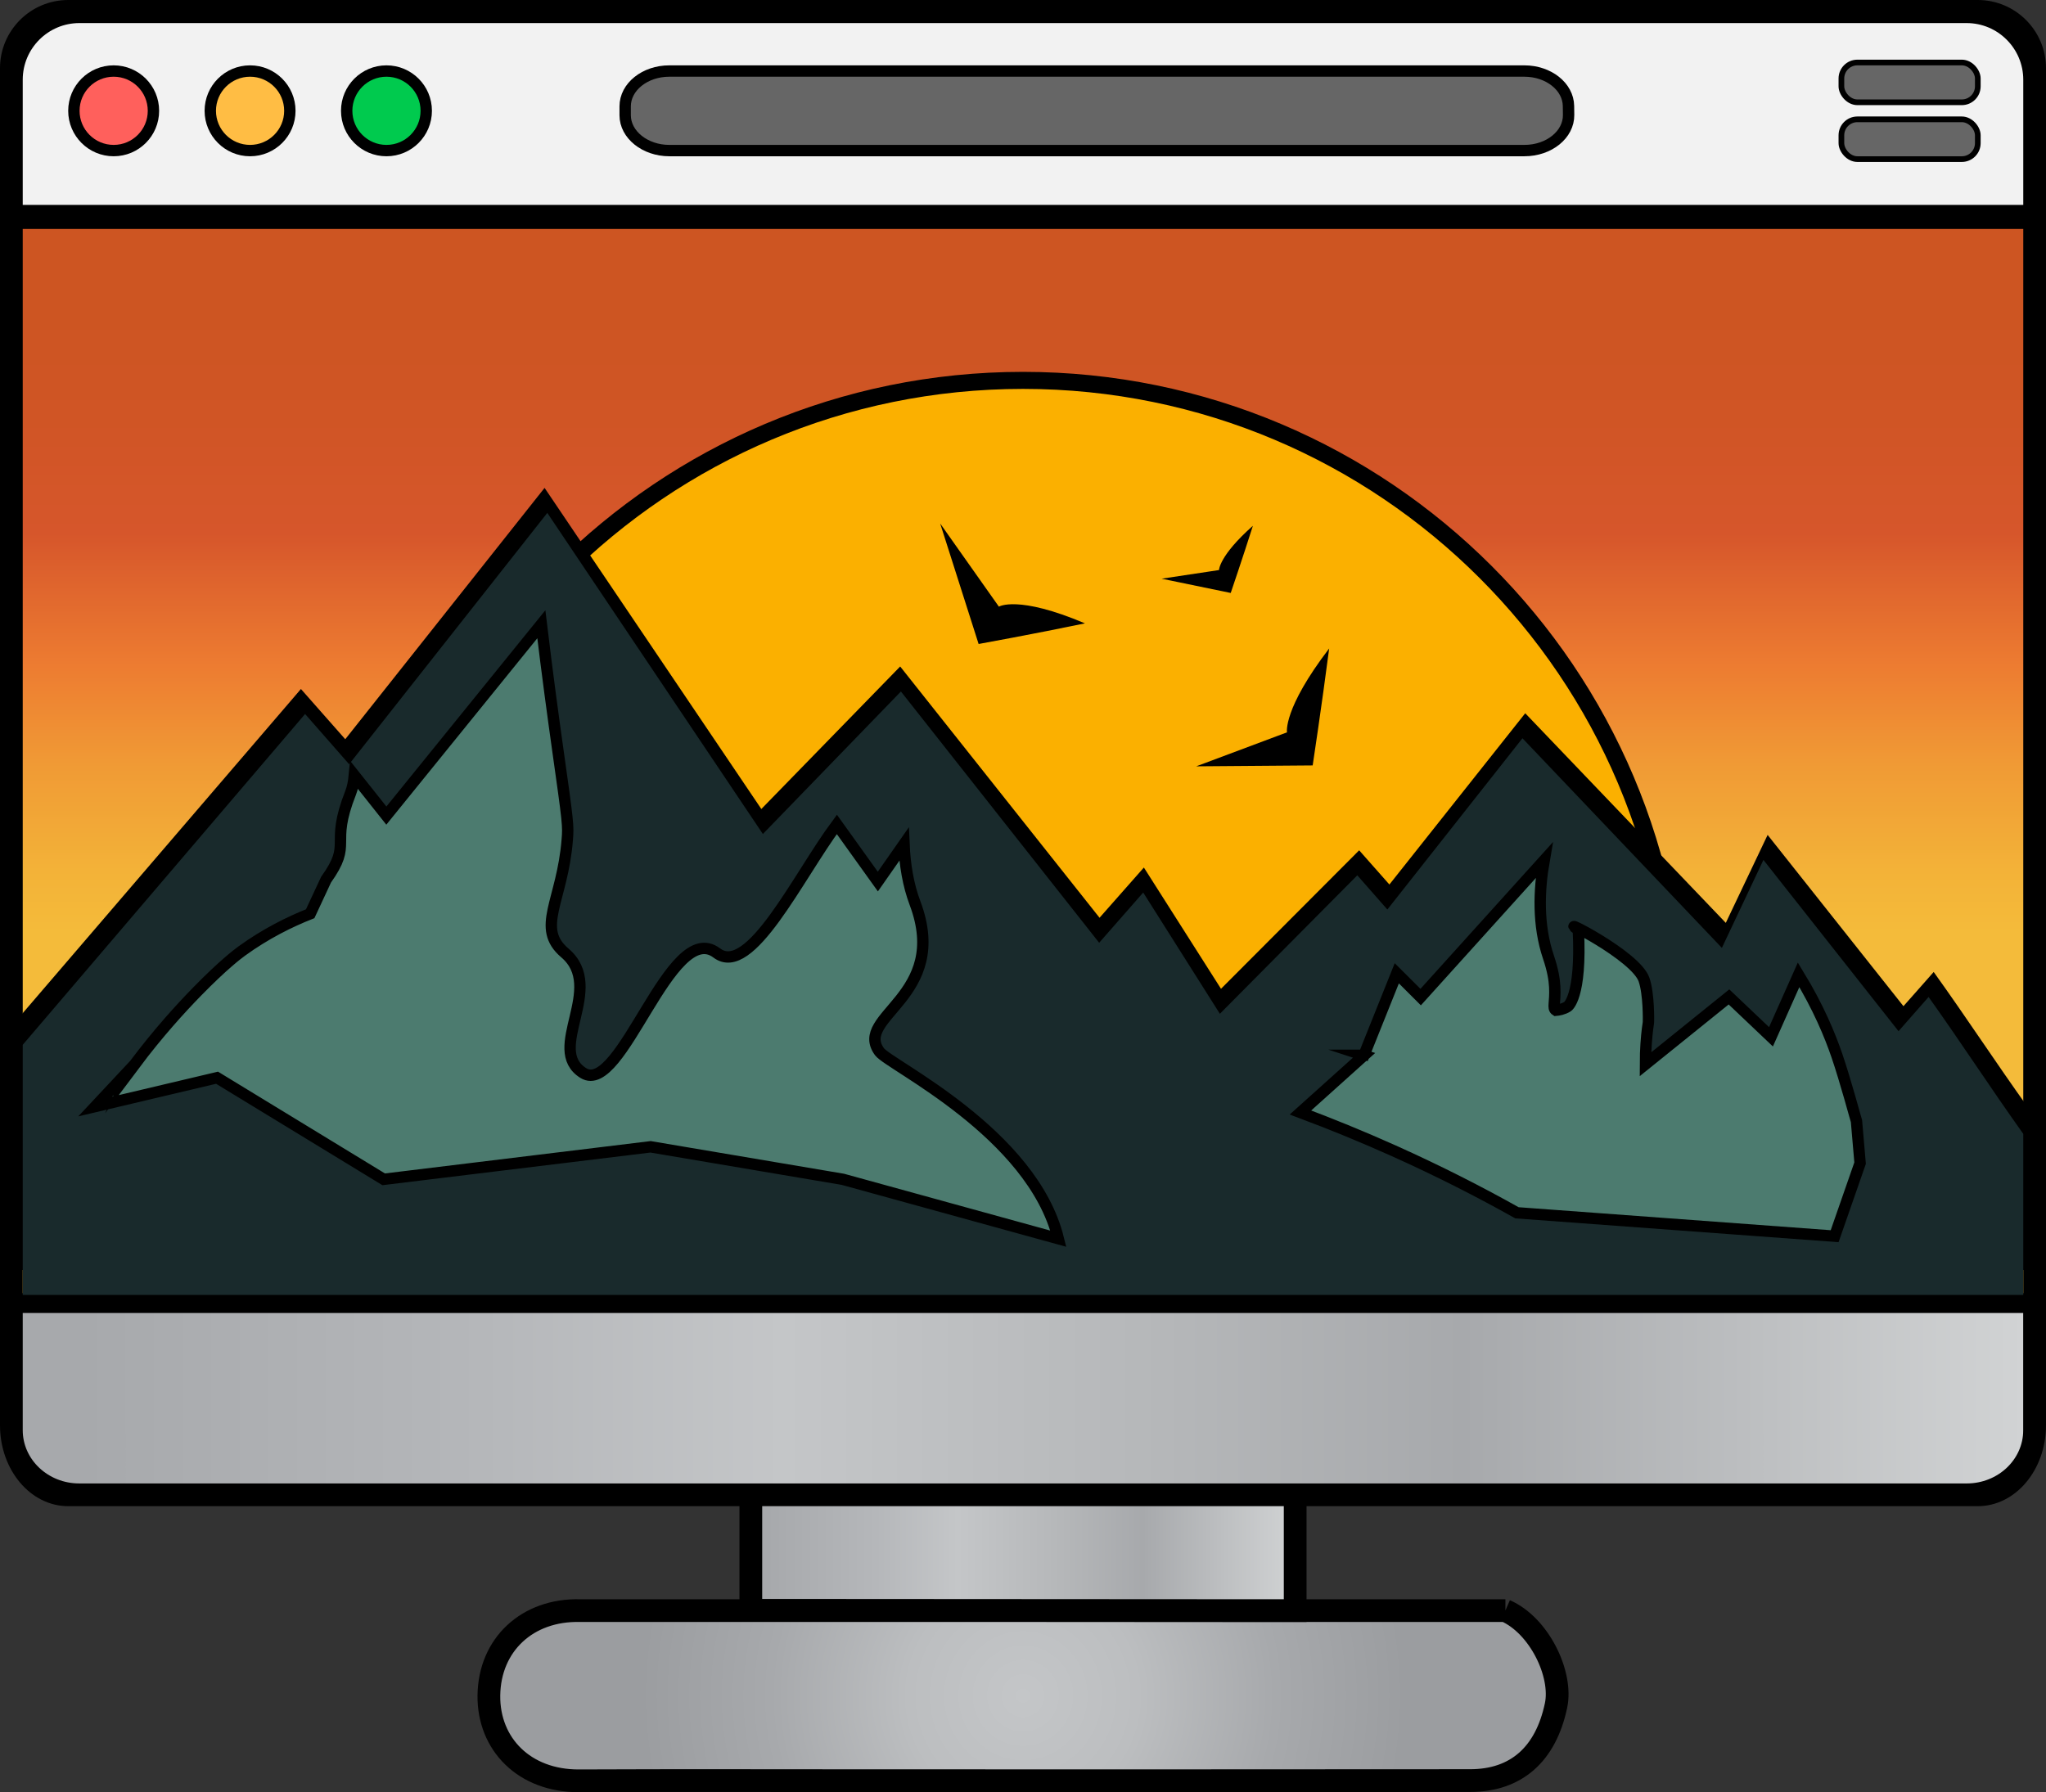 <?xml version="1.0" encoding="UTF-8"?>
<svg id="Layer_2" data-name="Layer 2" xmlns="http://www.w3.org/2000/svg" width="360" height="315.39" xmlns:xlink="http://www.w3.org/1999/xlink" viewBox="0 0 360 315.39"><rect x="0" y="0" width="360" height="315.39" fill="#333333" stroke="none"/>
  <defs>
    <radialGradient id="Tin_Radial" data-name="Tin Radial" cx="180" cy="298.41" fx="180" fy="298.41" r="67.3" gradientUnits="userSpaceOnUse">
      <stop offset="0" stop-color="#c4c6c8"/>
      <stop offset=".3" stop-color="#bcbec0"/>
      <stop offset=".66" stop-color="#a7a9ac"/>
      <stop offset="1" stop-color="#9b9da0"/>
    </radialGradient>
    <linearGradient id="Tin" x1="132.11" y1="271.75" x2="227.89" y2="271.75" gradientUnits="userSpaceOnUse">
      <stop offset=".03" stop-color="#a7a9ac"/>
      <stop offset=".23" stop-color="#b5b7ba"/>
      <stop offset=".38" stop-color="#c4c6c8"/>
      <stop offset=".57" stop-color="#b5b7b9"/>
      <stop offset=".72" stop-color="#a7a9ac"/>
      <stop offset="1" stop-color="#d1d3d4"/>
      <stop offset="1" stop-color="#a7a9ac"/>
    </linearGradient>
    <linearGradient id="Tin-2" data-name="Tin" x1="4" y1="246.06" x2="356" y2="246.06" xlink:href="#Tin"/>
    <linearGradient id="linear-gradient" x1="180" y1="54.84" x2="180" y2="210.92" gradientUnits="userSpaceOnUse">
      <stop offset="0" stop-color="#cd5522"/>
      <stop offset=".12" stop-color="#d05525"/>
      <stop offset=".25" stop-color="#d6562b"/>
      <stop offset=".4" stop-color="#ed7c31"/>
      <stop offset=".51" stop-color="#f09a35"/>
      <stop offset=".63" stop-color="#f3b238"/>
      <stop offset=".7" stop-color="#f4bb3a"/>
    </linearGradient>
  </defs>
  <g id="Layer_1-2" data-name="Layer 1">
    <g id="Icon">
      <path id="Base" d="M264.87,283.44c5.94,2.59,10.09,11.15,8.92,16.69-1.81,8.58-6.99,13.21-15.09,13.22-34.47.04-68.95.02-103.42.02-17.8,0-35.6-.06-53.39.02-9.64.05-15.96-6.46-15.87-15,.1-8.98,6.79-15.18,16.04-14.95h162.82Z" fill="url(#Tin_Radial)" stroke="#000" stroke-miterlimit="10" stroke-width="4"/>
      <polygon id="Neck" points="132.11 283.38 227.89 283.44 227.89 260.06 132.11 260.06 132.11 283.38" fill="url(#Tin)" stroke="#000" stroke-miterlimit="10" stroke-width="4"/>
      <g id="Speaker">
        <path d="M360,227.06v23.77c0,7.86-5.37,14.23-12,14.23H12c-6.63,0-12-6.37-12-14.23v-23.77h360Z" stroke-width="0"/>
        <path d="M356,231.06H4v20.62c0,5.18,4.45,9.38,9.94,9.38h332.11c5.49,0,9.94-4.19,9.94-9.36v-20.64Z" fill="url(#Tin-2)" stroke-width="0"/>
      </g>
      <g id="Display">
        <rect id="Screen" x="0" y="36.06" width="360" height="192" stroke-width="0"/>
        <rect id="Background" x="4" y="40.29" width="352" height="187.28" fill="url(#linear-gradient)" stroke-width="0"/>
        <path id="Sun" d="M64.89,182.05c0-63.57,51.54-115.11,115.11-115.11s115.11,51.54,115.11,115.11" fill="#fbb000" stroke="#000" stroke-miterlimit="10" stroke-width="3"/>
        <g id="Birds">
          <path id="Bird1" d="M210.47,134.86l20.5-.16s1.6-10.53,2.9-20.58c-8.16,10.67-7.42,14.76-7.42,14.76,0,0-15.97,5.98-15.97,5.98Z" stroke-width="0"/>
          <path id="Bird2" d="M165.43,92.13l6.76,21.2s9.62-1.74,18.71-3.63c-11.85-5.02-15.14-2.94-15.14-2.94,0,0-10.33-14.63-10.33-14.63Z" stroke-width="0"/>
          <path id="Bird3" d="M204.39,101.84l12.16,2.51s2.06-6.04,3.9-11.82c-5.96,5.28-5.96,7.79-5.96,7.79,0,0-10.1,1.52-10.1,1.52Z" stroke-width="0"/>
        </g>
        <g id="Mountains">
          <path d="M3,179.45v44.04h354v-28.35c-5.92-8.26-10.83-15.83-16.76-24.09l-5.32,6.02-23.9-30.14c-2.45,5.16-4.9,10.32-7.36,15.48-11.76-12.3-23.53-24.59-35.29-36.89l-23.9,30.14-5.32-6.02c-8.1,8.12-16.21,16.25-24.31,24.37-4.52-7.11-9.04-14.23-13.57-21.34l-7.8,8.84-35.08-44.22c-8.14,8.36-16.29,16.72-24.43,25.08-12.71-18.84-25.43-37.68-38.14-56.51l-35.07,44.23-7.8-8.84c-.53.62-1.07,1.25-1.6,1.87-16.12,18.78-32.23,37.56-48.35,56.34Z" stroke-width="0"/>
          <path d="M4,183.85v44.04h352v-28.35c-5.89-8.26-10.77-15.83-16.66-24.09l-5.29,6.02-23.77-30.14c-2.44,5.16-4.88,10.32-7.31,15.48-11.7-12.3-23.39-24.59-35.09-36.89l-23.77,30.14-5.29-6.02c-8.06,8.12-16.12,16.25-24.18,24.37-4.5-7.11-8.99-14.23-13.49-21.34l-7.75,8.84-34.88-44.22c-8.1,8.36-16.2,16.72-24.29,25.08-12.64-18.84-25.29-37.68-37.93-56.51l-34.87,44.23-7.75-8.84c-.53.62-1.06,1.25-1.59,1.87-16.03,18.78-32.05,37.56-48.08,56.34Z" fill="#192a2c" stroke-width="0"/>
          <path d="M239.98,185.71h.01l5.78-14.43,4.2,4.19,21.72-24.06c-.92,5.27-1.14,11.4.76,17.01.79,2.33,1.04,3.99,1.11,5.26.14,2.78-.43,3.71.2,4.11.44-.04,1.27-.16,2.06-.65,0,0,2.5-1.54,1.89-13.55h0c-4.2-2.53,10.07,4.51,11.56,8.8.88,2.53.79,7.31.78,7.45,0,.1-.02.21-.02.21-.02.17-.05.28-.15,1.08-.16,1.32-.36,3.5-.36,6.16h0c12.13-9.78,14.7-11.85,14.7-11.85,0,0,2.58,2.45,7.39,7.02,1.62-3.64,3.24-7.27,4.86-10.91,3.52,5.77,5.53,10.69,6.74,14.22,1.49,4.35,3.44,11.58,3.45,11.6,0,0,.63,7.32.63,7.32,0,0-1.57,4.49-4.48,12.86l-55.9-4.12c-6.49-3.64-13.72-7.34-21.7-10.92-5.67-2.54-11.15-4.77-16.39-6.73,3.73-3.35,7.46-6.71,11.19-10.06Z" fill="#4c7b6f" stroke="#000" stroke-miterlimit="10" stroke-width="2"/>
          <path d="M23.62,187.41c4.2-5.6,8.13-9.91,11.11-12.96,4.55-4.65,7.08-6.55,7.79-7.07,4.24-3.08,8.5-5.17,12.06-6.58l2.79-5.99c4.74-6.64.58-5.82,4.32-15.28.35-.89.55-1.93.66-3.09l5.63,7.09c9.09-11.22,18.18-22.45,27.27-33.67,1.11,9.2,2.13,16.65,2.85,21.76,1.9,13.42,1.91,13.72,1.71,16.16-.85,10.82-5.61,15.51-.41,19.93,7.26,6.18-3.5,16.94,3.24,21.13,6.75,4.18,15.31-27.3,23.48-21.13,5.88,4.44,14.27-13.39,21.13-22.63l7.21,10.06,4.6-6.58c.16,3.68.75,7.22,1.94,10.37,6.22,16.5-10.9,19.87-6.24,26.17,1.73,2.33,26.85,14.24,31.46,32.89l-37.91-10.45-33.84-5.72-46.96,5.72-29.32-17.88c-7.14,1.69-14.29,3.38-21.43,5.07,2.29-2.45,4.58-4.89,6.87-7.34Z" fill="#4c7b6f" stroke="#000" stroke-miterlimit="10" stroke-width="2"/>
        </g>
        <g id="NavItems">
          <path d="M12,0h336c6.62,0,12,5.38,12,12v25H0V12C0,5.38,5.38,0,12,0Z" stroke-width="0"/>
          <path d="M13.97,4.06h332.06c5.5,0,9.97,4.47,9.97,9.97v22.03H4V14.03c0-5.5,4.47-9.97,9.97-9.97Z" fill="#f2f2f2" stroke-width="0"/>
          <g id="Menu">
            <rect x="324" y="11" width="24" height="7" rx="2.81" ry="2.81" fill="#666" stroke="#000" stroke-miterlimit="10"/>
            <rect x="324" y="21" width="24" height="7" rx="2.81" ry="2.81" fill="#666" stroke="#000" stroke-miterlimit="10"/>
          </g>
          <path id="Searchbar" d="M117.77,12.5h150.44c4.26,0,7.72,2.74,7.77,6.15,0,.52.01,1.04.02,1.56.05,3.46-3.44,6.29-7.77,6.29H117.77c-4.27,0-7.77-2.8-7.77-6.22v-1.56c0-3.44,3.48-6.22,7.77-6.22Z" fill="#666" stroke="#000" stroke-miterlimit="10" stroke-width="2"/>
          <g id="Buttons">
            <g>
              <circle id="Buitton" cx="20" cy="19.5" r="8" stroke-width="0"/>
              <circle id="CloseButton" cx="20" cy="19.5" r="6" fill="#ff605c" stroke-width="0"/>
            </g>
            <g>
              <circle id="Button" cx="44" cy="19.5" r="8" stroke-width="0"/>
              <circle id="MinifyButton" cx="44" cy="19.5" r="6" fill="#ffbd44" stroke-width="0"/>
            </g>
            <g>
              <circle id="Button-2" data-name="Button" cx="68" cy="19.5" r="8" stroke-width="0"/>
              <circle id="OpenButton" cx="68" cy="19.5" r="6" fill="#00ca4e" stroke-width="0"/>
            </g>
          </g>
        </g>
      </g>
    </g>
  </g>
</svg>